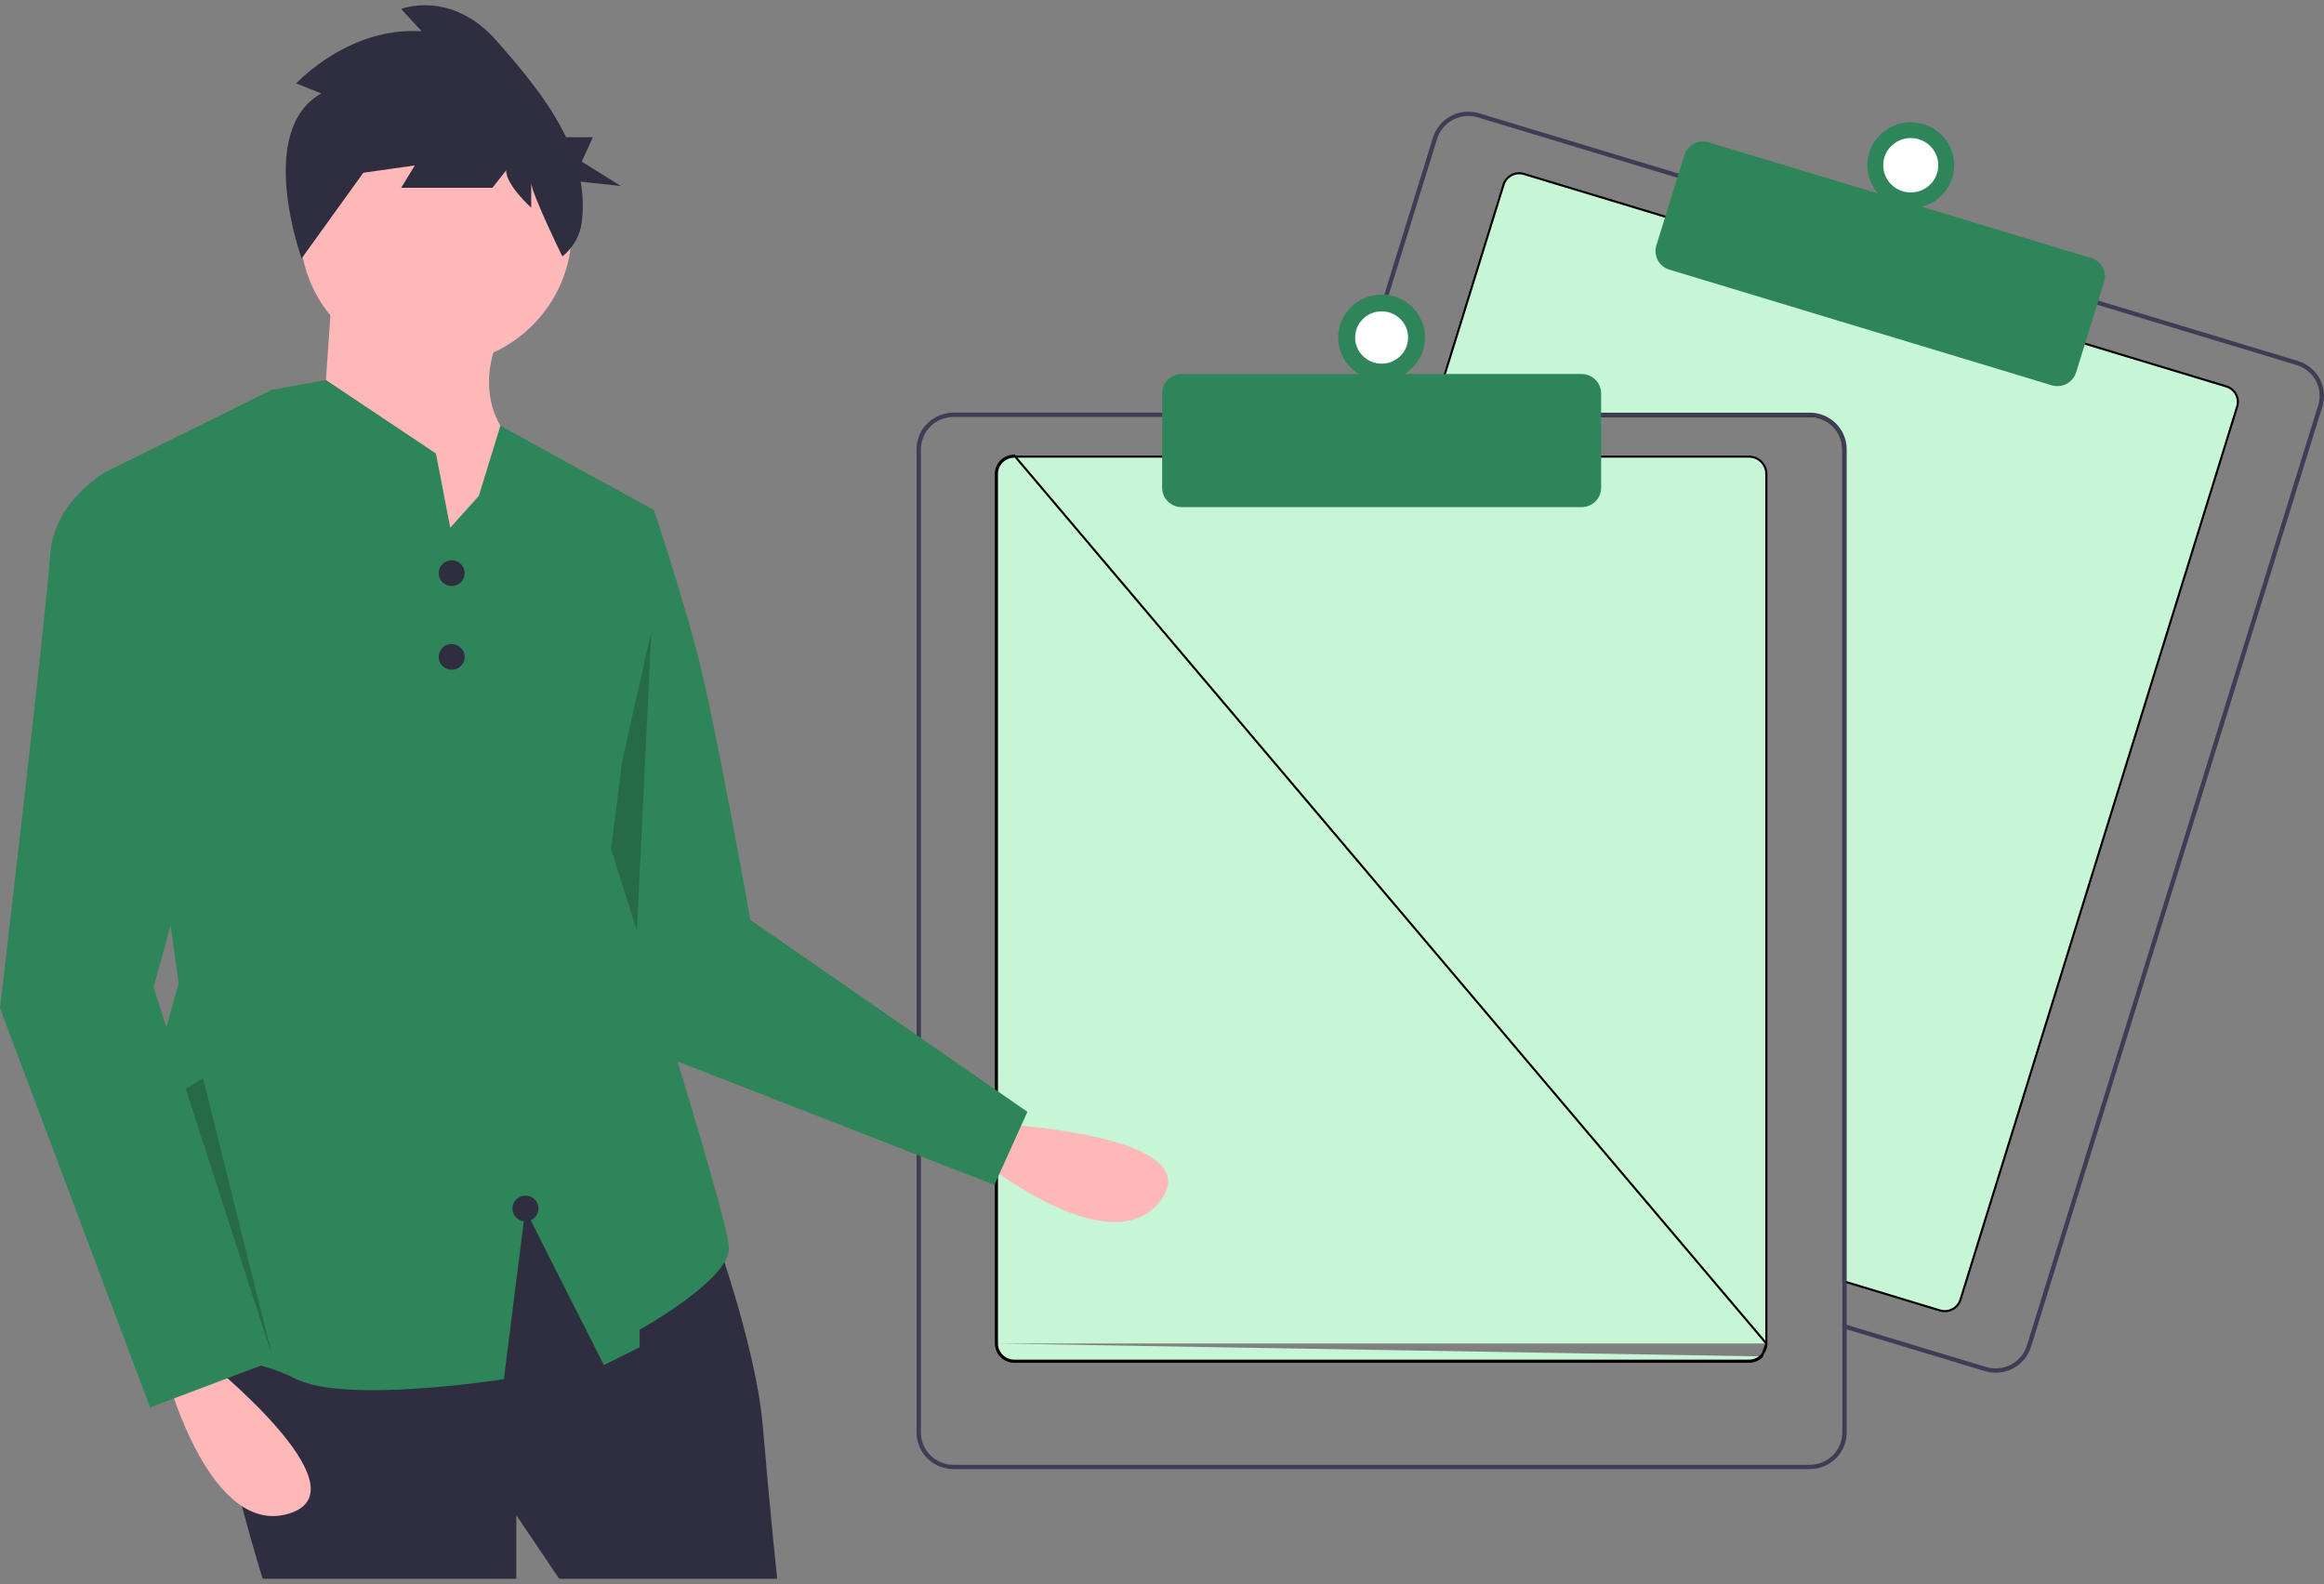 <svg width="223" height="152" viewBox="0 0 223 152" fill="none" xmlns="http://www.w3.org/2000/svg">
<rect x="0" y="0" width="223" height="152" fill="#808080" stroke="none"/>
<g clip-path="url(#clip0)">
<path d="M137.4 39.909H173.655H173.655C174.51 39.91 175.331 40.246 175.936 40.844C176.541 41.442 176.882 42.254 176.883 43.1V43.1V122.941L177.229 123.045L177.229 123.045L186.156 125.746C186.554 125.866 186.984 125.825 187.351 125.632C187.718 125.439 187.993 125.11 188.115 124.718C188.115 124.718 188.115 124.718 188.115 124.718L214.669 39.013C214.79 38.621 214.749 38.197 214.554 37.834C214.359 37.472 214.026 37.201 213.628 37.08L199.871 32.918L159.99 20.856L160.019 20.76L159.99 20.856L146.234 16.694L146.233 16.694C146.037 16.634 145.83 16.613 145.624 16.632C145.419 16.651 145.22 16.711 145.038 16.806C144.856 16.901 144.695 17.031 144.564 17.188C144.433 17.345 144.335 17.526 144.275 17.72L144.275 17.72L137.487 39.627L137.487 39.627L137.4 39.909Z" fill="#C6F6D5" stroke="black" stroke-width="0.2"/>
<path d="M129.323 39.597L137.503 13.195C137.64 12.755 137.862 12.346 138.158 11.991C138.454 11.636 138.818 11.342 139.23 11.126C139.641 10.91 140.091 10.777 140.554 10.733C141.018 10.689 141.485 10.736 141.931 10.87L161.272 16.72L201.15 28.784L220.491 34.636C221.39 34.908 222.142 35.522 222.583 36.342C223.024 37.162 223.118 38.122 222.844 39.01L194.884 129.244C194.661 129.961 194.212 130.589 193.602 131.035C192.991 131.481 192.253 131.722 191.493 131.723C191.142 131.723 190.793 131.671 190.457 131.568L177.199 127.559L176.782 127.431V127L177.199 127.126L190.58 131.175C191.373 131.414 192.23 131.332 192.962 130.947C193.694 130.563 194.242 129.908 194.486 129.124L222.443 38.889C222.564 38.501 222.606 38.093 222.567 37.689C222.528 37.285 222.409 36.892 222.216 36.534C222.023 36.175 221.761 35.858 221.444 35.6C221.127 35.342 220.761 35.148 220.368 35.029L201.027 29.178L161.148 17.116L141.807 11.264C141.509 11.174 141.199 11.128 140.888 11.128C140.219 11.13 139.568 11.342 139.031 11.736C138.494 12.129 138.098 12.682 137.902 13.314L129.759 39.597L129.629 40.01H129.196L129.323 39.597Z" fill="#3F3D56"/>
<path d="M197.418 37.052C197.819 37.052 198.211 36.924 198.534 36.688C198.857 36.452 199.095 36.12 199.213 35.74L201.899 27.071C201.971 26.839 201.996 26.594 201.973 26.352C201.949 26.109 201.878 25.874 201.762 25.659C201.646 25.444 201.489 25.253 201.299 25.098C201.109 24.943 200.89 24.827 200.654 24.755L163.966 13.657C163.49 13.514 162.976 13.562 162.536 13.793C162.097 14.024 161.768 14.417 161.622 14.887L158.936 23.556C158.791 24.026 158.84 24.534 159.074 24.968C159.307 25.403 159.705 25.728 160.181 25.872L196.869 36.971C197.047 37.025 197.232 37.052 197.418 37.052Z" fill="#2F855A"/>
<path d="M183.347 19.977C181.044 19.977 179.176 18.132 179.176 15.856C179.176 13.58 181.044 11.735 183.347 11.735C185.65 11.735 187.518 13.58 187.518 15.856C187.518 18.132 185.65 19.977 183.347 19.977Z" fill="#2F855A"/>
<path d="M183.347 18.466C181.889 18.466 180.706 17.298 180.706 15.857C180.706 14.415 181.889 13.247 183.347 13.247C184.806 13.247 185.988 14.415 185.988 15.857C185.988 17.298 184.806 18.466 183.347 18.466Z" fill="white"/>
<path d="M95.661 128.918C95.662 129.355 95.838 129.775 96.151 130.085C96.465 130.394 96.89 130.569 97.334 130.569H167.816C168.26 130.569 168.685 130.394 168.999 130.085L169.069 130.156M95.661 128.918V128.918H95.561M95.661 128.918V45.469C95.662 45.032 95.838 44.612 96.151 44.303C96.465 43.993 96.89 43.818 97.334 43.818L167.816 43.818C168.26 43.818 168.685 43.993 168.999 44.302C169.312 44.612 169.488 45.032 169.489 45.469L169.489 128.918M95.661 128.918L95.561 128.918M95.561 128.918C95.562 129.382 95.749 129.827 96.081 130.156C96.413 130.484 96.864 130.669 97.334 130.669H167.816C168.286 130.669 168.737 130.484 169.069 130.156M95.561 128.918V45.469C95.562 45.005 95.749 44.56 96.081 44.231C96.413 43.903 96.864 43.718 97.334 43.718L169.489 128.918M169.069 130.156L168.999 130.085C169.312 129.775 169.488 129.355 169.489 128.918M169.069 130.156L169.489 128.918" fill="#C6F6D5" stroke="black" stroke-width="0.2"/>
<path d="M129.759 39.598H173.654C174.594 39.599 175.495 39.968 176.159 40.625C176.824 41.282 177.198 42.172 177.199 43.1V127.126L176.782 127V43.1C176.781 42.281 176.451 41.495 175.865 40.916C175.279 40.337 174.484 40.011 173.654 40.01H129.63L129.759 39.598ZM91.494 39.598H173.654C174.594 39.599 175.495 39.968 176.159 40.625C176.824 41.282 177.198 42.172 177.199 43.1V137.47C177.198 138.398 176.824 139.288 176.159 139.945C175.495 140.602 174.594 140.971 173.654 140.972H91.494C90.554 140.971 89.653 140.602 88.989 139.945C88.324 139.288 87.951 138.398 87.949 137.47V43.1C87.951 42.172 88.324 41.282 88.989 40.625C89.653 39.968 90.554 39.599 91.494 39.598ZM88.366 137.47C88.367 138.289 88.697 139.075 89.284 139.654C89.87 140.233 90.665 140.559 91.494 140.56H173.654C174.484 140.559 175.279 140.233 175.865 139.654C176.451 139.075 176.781 138.289 176.782 137.47V43.1C176.781 42.281 176.451 41.495 175.865 40.916C175.279 40.337 174.484 40.011 173.654 40.01H91.494C90.665 40.011 89.87 40.337 89.284 40.916C88.697 41.495 88.367 42.281 88.366 43.1V137.47Z" fill="#3F3D56"/>
<path d="M113.39 48.663H151.759C152.257 48.663 152.734 48.467 153.085 48.12C153.437 47.772 153.635 47.301 153.636 46.809V37.743C153.635 37.251 153.437 36.78 153.085 36.432C152.734 36.085 152.257 35.889 151.759 35.889H113.39C112.892 35.889 112.415 36.085 112.063 36.432C111.712 36.78 111.514 37.251 111.513 37.743V46.809C111.514 47.301 111.711 47.772 112.063 48.12C112.415 48.467 112.892 48.663 113.39 48.663Z" fill="#2F855A"/>
<path d="M132.575 36.507C130.271 36.507 128.404 34.661 128.404 32.386C128.404 30.11 130.271 28.265 132.575 28.265C134.878 28.265 136.745 30.11 136.745 32.386C136.745 34.661 134.878 36.507 132.575 36.507Z" fill="#2F855A"/>
<path d="M132.574 34.896C131.171 34.896 130.034 33.772 130.034 32.386C130.034 31 131.171 29.876 132.574 29.876C133.977 29.876 135.114 31 135.114 32.386C135.114 33.772 133.977 34.896 132.574 34.896Z" fill="white"/>
</g>
<path d="M95.883 107.855C95.883 107.855 116.097 108.889 111.389 115.181C106.68 121.473 94.309 111.49 94.309 111.49L95.883 107.855Z" fill="#FFB8B8"/>
<path d="M58.632 47.927L62.746 48.944C62.746 48.944 65.146 56.063 66.861 62.505C68.575 68.946 72.004 88.27 72.004 88.27L98.586 106.69L95.415 113.703L60.003 99.903L52.117 69.285L58.632 47.927Z" fill="#2F855A"/>
<path opacity="0.2" d="M62.502 60.563L60.969 92.316L64.169 101.757L54.795 94.96L62.502 60.563Z" fill="black"/>
<path d="M68.06 116.917C68.06 116.917 72.517 128.783 73.203 136.919C73.888 145.056 74.574 151.497 74.574 151.497H53.659L49.544 145.395V151.497H25.201C25.201 151.497 18.343 129.461 21.086 126.749C23.829 124.037 49.887 112.51 49.887 112.51L68.06 116.917Z" fill="#2F2E41"/>
<path d="M41.83 35.043C49.026 35.043 54.859 29.275 54.859 22.16C54.859 15.045 49.026 9.277 41.83 9.277C34.634 9.277 28.801 15.045 28.801 22.16C28.801 29.275 34.634 35.043 41.83 35.043Z" fill="#FFB8B8"/>
<path d="M31.888 27.584L30.859 42.501L43.889 59.791L50.403 43.518C50.403 43.518 44.574 39.789 48.003 31.991L31.888 27.584Z" fill="#FFB8B8"/>
<path d="M69.946 119.798C69.946 122.85 61.374 127.596 61.374 127.596V129.291L57.945 130.986L50.403 116.07L48.347 132.341C48.347 132.341 33.259 134.716 28.46 132.341C23.658 129.968 21.259 130.986 14.401 128.613C7.544 126.24 17.145 94.371 17.145 94.371L10.287 45.213L25.268 37.807L26.058 37.415L28.118 37.041L31.276 36.464L41.831 43.518L42.681 47.926L43.204 50.639L45.945 47.586L48.015 40.853L62.747 48.943L58.633 81.488C58.633 81.488 69.946 116.747 69.946 119.798Z" fill="#2F855A"/>
<path d="M19.544 130.309C19.544 130.309 35.316 142.852 27.773 145.226C20.23 147.599 16.115 132.343 16.115 132.343L19.544 130.309Z" fill="#FFB8B8"/>
<path d="M13.715 45.893L10.286 45.215C10.286 45.215 5.143 47.927 4.8 53.351C4.457 58.776 0 96.746 0 96.746L14.401 135.056L26.058 130.648L14.743 94.712L23.315 63.522L13.715 45.893Z" fill="#2F855A"/>
<path d="M43.339 56.237C44.029 56.237 44.589 55.684 44.589 55.001C44.589 54.319 44.029 53.766 43.339 53.766C42.648 53.766 42.089 54.319 42.089 55.001C42.089 55.684 42.648 56.237 43.339 56.237Z" fill="#2F2E41"/>
<path d="M43.339 64.27C44.029 64.27 44.589 63.717 44.589 63.035C44.589 62.352 44.029 61.799 43.339 61.799C42.648 61.799 42.089 62.352 42.089 63.035C42.089 63.717 42.648 64.27 43.339 64.27Z" fill="#2F2E41"/>
<path d="M50.42 117.202C51.11 117.202 51.67 116.649 51.67 115.966C51.67 115.284 51.11 114.73 50.42 114.73C49.73 114.73 49.17 115.284 49.17 115.966C49.17 116.649 49.73 117.202 50.42 117.202Z" fill="#2F2E41"/>
<path d="M30.83 8.962L28.421 8.009C28.421 8.009 33.457 2.527 40.464 3.004L38.493 0.859C38.493 0.859 43.31 -1.048 47.69 3.957C49.992 6.588 52.655 9.681 54.315 13.165H56.895L55.818 15.509L59.586 17.853L55.719 17.432C55.949 18.715 55.984 20.025 55.824 21.319C55.658 22.613 54.99 23.793 53.961 24.61C53.961 24.61 50.974 18.496 50.974 17.543V19.927C50.974 19.927 48.565 17.781 48.565 16.351L47.252 18.02H38.493L39.807 15.875L34.771 16.59L36.742 13.968L28.945 24.794C28.945 24.794 24.48 12.538 30.83 8.962Z" fill="#2F2E41"/>
<path opacity="0.2" d="M17.821 104.488L26.152 130.22L19.487 103.444L17.821 104.488Z" fill="black"/>
<defs>
<clipPath id="clip0">
<rect width="135.05" height="130.257" fill="white" transform="matrix(-1 0 0 1 223 10.715)"/>
</clipPath>
</defs>
</svg>
